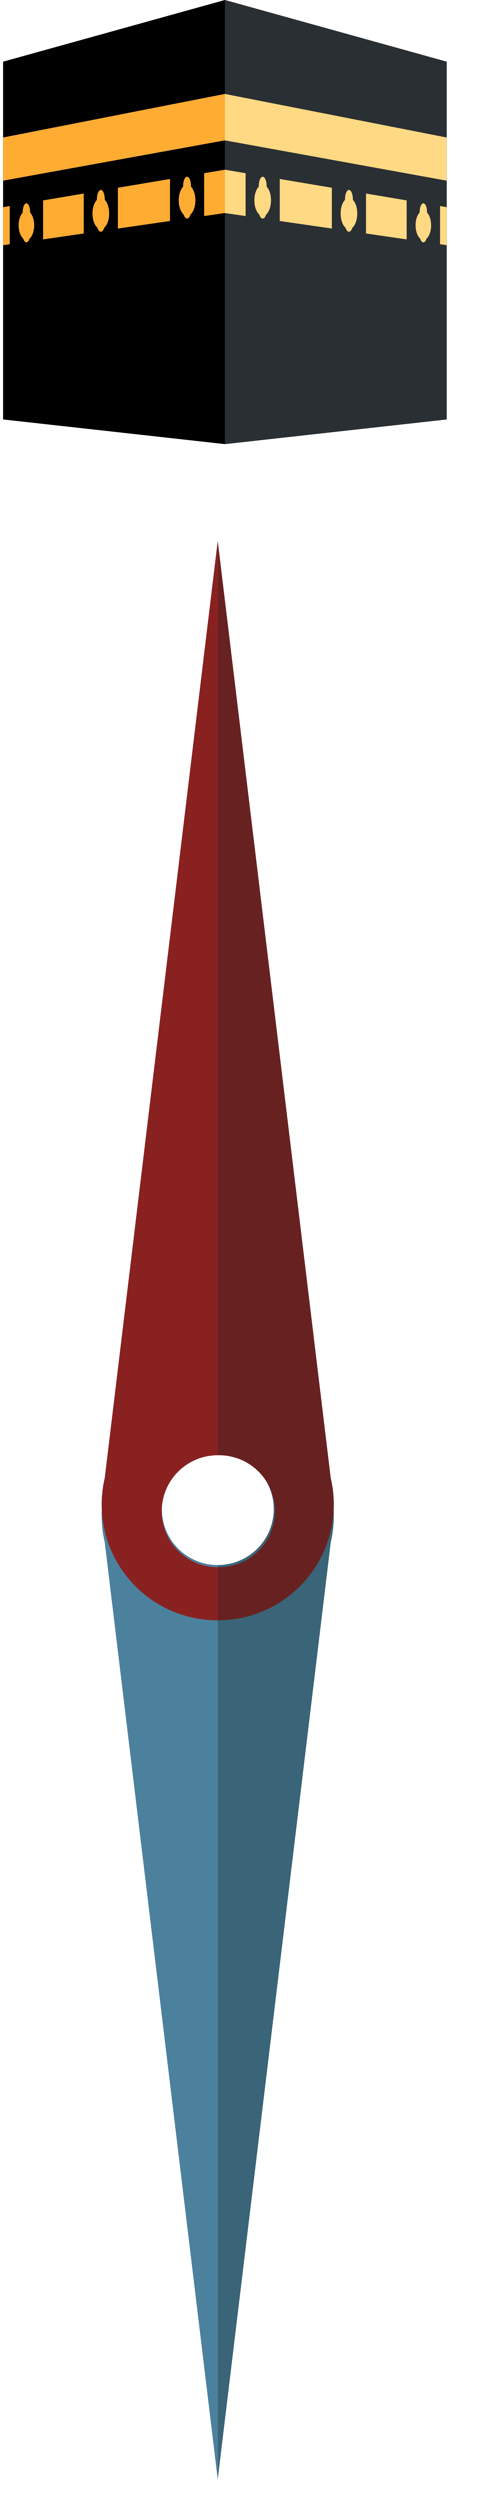 <svg xmlns="http://www.w3.org/2000/svg" viewBox="0 0 160.36 810.58" >
<!-- Kaaba -->
 <g  id="Layer_2" data-name="Layer 2" transform="translate(1, 0)scale(4)">
  <g id="Object">
   <path d="M18 0L0 5v29l18 2l18-2V5z" fill="#000000">
   </path>
   <path fill="#292F33" d="M18 36l18-2V5L18 0z">
   </path>
   <path fill="#FFD983" d="M22.454 14.507v3.407l4.229.612V15.22zm7 1.181v3.239l3.299.478v-3.161zM18 13.756v3.513l1.683.244V14.04zm18 3.036l-.539-.091v3.096l.539.078z">
</path>

   <path fill="#FFAC33" d="M0 16.792v3.083l.539-.078v-3.096zm16.317-2.752v3.473L18 17.269v-3.513zm-13.07 2.204v3.161l3.299-.478v-3.239zm6.07-1.024v3.306l4.229-.612v-3.407z">
</path>
   <path fill="#FFD983" d="M21.389 15.131v-.042c0-.421-.143-.763-.32-.763c-.177 0-.32.342-.32.763v.042c-.208.217-.355.621-.355 1.103c0 .513.162.949.393 1.152c.064.195.163.33.282.33s.218-.135.282-.33c.231-.203.393-.639.393-1.152c-.001-.482-.147-.886-.355-1.103zm6.999 1.069v-.042c0-.421-.143-.763-.32-.763c-.177 0-.32.342-.32.763v.042c-.208.217-.355.621-.355 1.103c0 .513.162.949.393 1.152c.064.195.163.33.282.33s.218-.135.282-.33c.231-.203.393-.639.393-1.152c0-.481-.147-.885-.355-1.103zm6.017 1.03v-.039c0-.393-.134-.712-.299-.712c-.165 0-.299.319-.299.712v.039c-.194.203-.331.58-.331 1.03c0 .479.151.886.367 1.076c.059.182.152.308.263.308s.203-.126.263-.308c.215-.189.367-.597.367-1.076c0-.45-.136-.827-.331-1.03z">
</path>
   <path fill="#FFAC33" d="M14.611 15.131v-.042c0-.421.143-.763.32-.763s.32.342.32.763v.042c.208.217.355.621.355 1.103c0 .513-.162.949-.393 1.152c-.064.195-.163.33-.282.33s-.218-.135-.282-.33c-.231-.203-.393-.639-.393-1.152c.001-.482.147-.886.355-1.103zM7.612 16.2v-.042c0-.421.143-.763.32-.763s.32.342.32.763v.042c.208.217.355.621.355 1.103c0 .513-.162.949-.393 1.152c-.064.195-.163.33-.282.33s-.218-.135-.282-.33c-.231-.203-.393-.639-.393-1.152c0-.481.147-.885.355-1.103zm-6.017 1.03v-.039c0-.393.134-.712.299-.712s.299.319.299.712v.039c.194.203.331.58.331 1.03c0 .479-.151.886-.367 1.076c-.059.182-.152.308-.263.308s-.204-.127-.264-.308c-.215-.189-.367-.597-.367-1.076c.001-.45.137-.827.332-1.03zM0 11.146v3.5l18-3.268V7.614z">
</path>
   <path fill="#FFD983" d="M18 7.614v3.764l18 3.268v-3.5z">
</path>
</g>
 </g>
 <!-- Give height and width -->

<!-- Needle -->
<g id="Needle" transform="translate(33, 175.36)">
  <path d="M55.86,313.94a18.16,18.16,0,0,1-18.18,18.14V628.57L74.37,324.72a37.56,37.56,0,0,0-36.69-46.13V295.8A18.16,18.16,0,0,1,55.86,313.94Z" fill="#3a6477" />
   <path d="M0,316.18a37.43,37.43,0,0,0,1,8.53L37.68,628.58h0V332.08a18.14,18.14,0,1,1,0-36.28V278.59h0A37.64,37.64,0,0,0,0,316.18Z" fill="#4c819e" />

   <path d="M19.5,314.64a18.17,18.17,0,0,1,18.18-18.15V0L1,303.86A37.56,37.56,0,0,0,37.68,350V332.78A18.16,18.16,0,0,1,19.5,314.64Z" fill="#892121" />
   <path d="M75.36,312.39a37.5,37.5,0,0,0-1-8.53L37.68,0h0V296.49a18.15,18.15,0,1,1,0,36.29V350h0A37.64,37.64,0,0,0,75.36,312.39Z" fill="#682121" />
  
  </g>
   
 
</svg>
